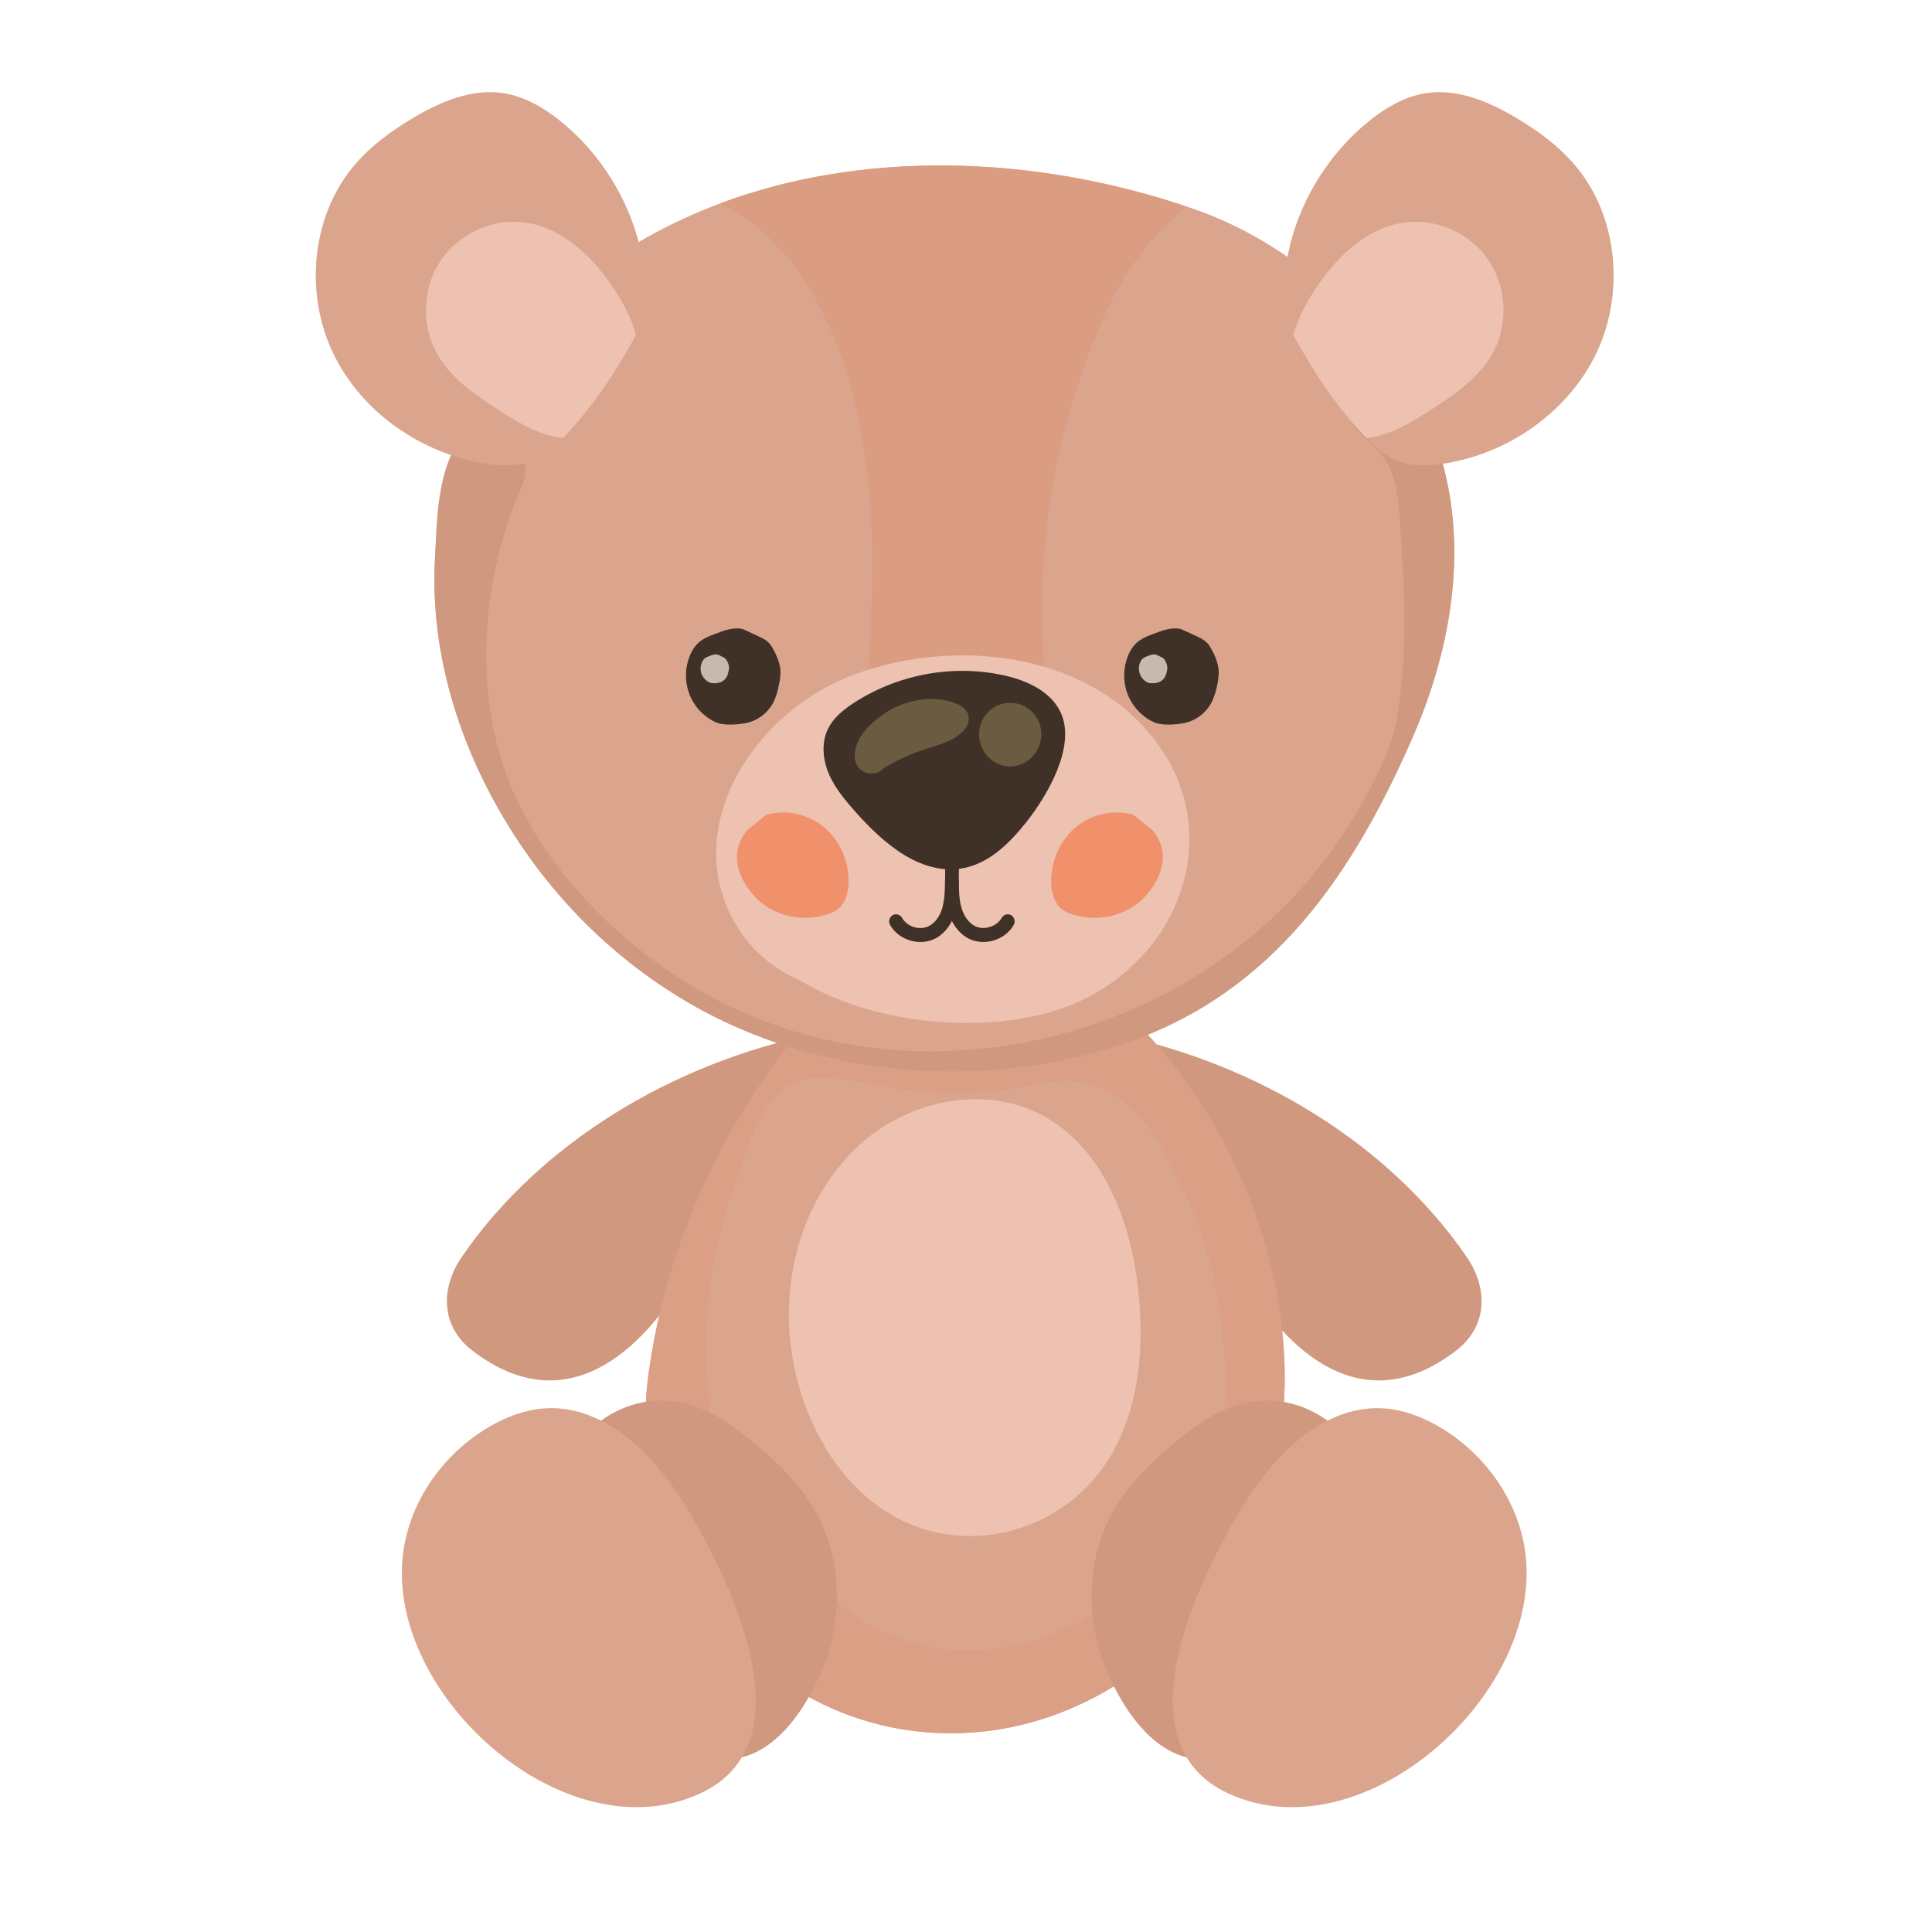 <svg xmlns="http://www.w3.org/2000/svg" xmlns:xlink="http://www.w3.org/1999/xlink" width="60" zoomAndPan="magnify" viewBox="0 0 45 45" height="60" preserveAspectRatio="xMidYMid meet" version="1.0"><defs><clipPath id="153f38802d"><path d="M 29 2.035 L 37.844 2.035 L 37.844 11 L 29 11 Z M 29 2.035 " clip-rule="nonzero"/></clipPath><clipPath id="d3d3e0733d"><path d="M 7.094 2.035 L 16 2.035 L 16 11 L 7.094 11 Z M 7.094 2.035 " clip-rule="nonzero"/></clipPath></defs><path fill="#d0987f" d="M 19.027 24.074 C 15.629 24.758 12.551 26.66 10.758 29.273 C 10.262 29.996 10.25 30.887 11.016 31.469 C 13.195 33.125 14.957 31.473 16.004 29.691 C 17.246 27.57 18.938 25.789 21.168 24.359 C 21.312 24.266 21.48 24.125 21.418 23.98 C 21.359 23.832 21.133 23.812 20.953 23.824 C 20.305 23.863 19.66 23.949 19.027 24.074 Z M 19.027 24.074 " fill-opacity="1" fill-rule="nonzero"/><path fill="#d0987f" d="M 25.891 24.074 C 29.289 24.758 32.367 26.66 34.16 29.273 C 34.656 29.996 34.668 30.887 33.902 31.469 C 31.723 33.125 29.961 31.473 28.918 29.691 C 27.672 27.57 25.98 25.789 23.75 24.359 C 23.605 24.266 23.438 24.125 23.5 23.98 C 23.559 23.832 23.785 23.812 23.965 23.824 C 24.613 23.863 25.258 23.949 25.891 24.074 Z M 25.891 24.074 " fill-opacity="1" fill-rule="nonzero"/><path fill="#dba58d" d="M 15.398 30.461 C 15.277 30.949 15.184 31.445 15.113 31.941 C 14.457 36.516 18.113 40.805 22.852 40.336 C 25.801 40.043 28.426 37.832 29.438 35.016 C 30.852 31.066 29.023 25.996 25.945 23.34 C 25.004 22.527 23.832 21.84 22.582 21.695 C 21.145 21.527 20.391 22.16 19.414 23.156 C 17.48 25.133 16.066 27.738 15.398 30.461 Z M 15.398 30.461 " fill-opacity="1" fill-rule="nonzero"/><path fill="#da9f84" d="M 25.945 23.34 C 25.004 22.527 23.832 21.84 22.582 21.695 C 21.145 21.527 20.391 22.16 19.414 23.156 C 17.48 25.133 16.066 27.738 15.398 30.461 C 15.277 30.949 15.184 31.445 15.113 31.941 C 14.457 36.516 18.113 40.805 22.852 40.336 C 25.801 40.043 28.426 37.832 29.438 35.016 C 30.852 31.066 29.023 25.996 25.945 23.34 Z M 28.539 32.531 C 28.523 33.855 27.648 35.305 26.84 36.344 C 26.113 37.281 25.059 37.953 23.914 38.254 C 22.746 38.566 21.484 38.488 20.371 37.914 C 19.645 37.539 19.066 36.957 18.582 36.305 C 18.078 35.633 17.332 35.07 16.934 34.316 C 16.496 33.484 16.461 32.254 16.457 31.332 C 16.453 30.07 16.672 28.809 17.105 27.629 C 17.453 26.676 17.77 25.23 18.945 25.113 C 19.449 25.062 19.949 25.199 20.445 25.293 C 21.688 25.527 22.977 25.508 24.211 25.242 C 26.125 24.832 27.016 26.434 27.707 28.031 C 28.332 29.469 28.559 30.973 28.539 32.531 Z M 28.539 32.531 " fill-opacity="1" fill-rule="nonzero"/><path fill="#d0987f" d="M 16.781 40.977 C 17.895 41.055 18.707 39.965 19.16 38.867 C 19.656 37.668 19.609 36.23 18.945 35.117 C 18.598 34.531 18.098 34.051 17.574 33.617 C 17.156 33.266 16.707 32.934 16.191 32.758 C 14.762 32.273 13.527 33.152 12.906 34.426 C 12.223 35.824 12.508 37.699 13.543 38.852 C 14.125 39.496 15.527 40.609 16.328 40.883 C 16.48 40.934 16.633 40.965 16.781 40.977 Z M 16.781 40.977 " fill-opacity="1" fill-rule="nonzero"/><path fill="#dba58d" d="M 15.879 34.934 C 15.133 33.766 13.977 32.68 12.621 32.809 C 12.195 32.848 11.789 33.008 11.418 33.219 C 10.391 33.812 9.609 34.855 9.41 36.035 C 8.848 39.363 13.129 43.242 16.309 41.773 C 18.891 40.582 16.973 36.734 15.973 35.086 C 15.941 35.035 15.91 34.984 15.879 34.934 Z M 15.879 34.934 " fill-opacity="1" fill-rule="nonzero"/><path fill="#d0987f" d="M 28.141 40.977 C 27.023 41.055 26.211 39.965 25.758 38.867 C 25.262 37.668 25.309 36.23 25.973 35.117 C 26.324 34.531 26.82 34.051 27.344 33.617 C 27.762 33.266 28.211 32.934 28.727 32.758 C 30.16 32.273 31.391 33.152 32.012 34.426 C 32.695 35.824 32.41 37.699 31.375 38.852 C 30.793 39.496 29.391 40.609 28.594 40.883 C 28.438 40.934 28.285 40.965 28.141 40.977 Z M 28.141 40.977 " fill-opacity="1" fill-rule="nonzero"/><path fill="#dba58d" d="M 29.039 34.934 C 29.789 33.766 30.941 32.68 32.297 32.809 C 32.723 32.848 33.129 33.008 33.5 33.219 C 34.527 33.812 35.309 34.855 35.508 36.035 C 36.07 39.363 31.789 43.242 28.609 41.773 C 26.027 40.582 27.945 36.734 28.945 35.086 C 28.977 35.035 29.008 34.984 29.039 34.934 Z M 29.039 34.934 " fill-opacity="1" fill-rule="nonzero"/><path fill="#edc2b1" d="M 18.375 30.547 C 18.336 33.07 20 35.902 22.781 35.773 C 23.867 35.723 24.922 35.176 25.594 34.312 C 26.293 33.414 26.559 32.238 26.566 31.094 C 26.574 29.258 26.039 26.992 24.359 26.023 C 23 25.242 21.176 25.605 20.02 26.668 C 18.93 27.668 18.398 29.098 18.375 30.547 Z M 18.375 30.547 " fill-opacity="1" fill-rule="nonzero"/><path fill="#dba58d" d="M 11.809 19.18 C 12.906 20.984 14.473 22.527 16.402 23.559 C 19.344 25.125 23.051 25.383 26.223 24.293 C 29.684 23.105 31.52 20.324 32.887 17.211 C 33.832 15.066 34.227 12.633 33.488 10.418 C 32.672 7.98 30.375 5.762 27.82 4.871 C 23.828 3.48 19.168 3.406 15.438 5.328 C 9.734 8.266 8.773 14.188 11.809 19.18 Z M 11.809 19.18 " fill-opacity="1" fill-rule="nonzero"/><path fill="#da9d81" d="M 19.875 9.246 C 20.605 12.102 20.254 15.082 20.035 17.996 C 20.379 17.906 20.73 17.848 21.09 17.805 C 21.383 17.766 21.68 17.742 21.977 17.711 C 22.043 17.703 22.109 17.695 22.176 17.688 C 22.18 17.688 22.18 17.688 22.184 17.684 C 22.191 17.684 22.199 17.684 22.215 17.68 C 22.324 17.66 22.434 17.637 22.539 17.617 C 22.77 17.578 23.008 17.555 23.238 17.527 C 23.332 17.516 23.426 17.504 23.52 17.492 C 23.445 17.504 23.684 17.469 23.746 17.461 C 23.969 17.422 24.191 17.379 24.402 17.312 C 24.41 17.309 24.43 17.301 24.441 17.297 C 24.449 17.289 24.457 17.285 24.469 17.281 C 24.301 15.637 24.188 13.98 24.375 12.332 C 24.574 10.57 25.059 8.801 25.801 7.191 C 26.254 6.207 26.887 5.441 27.633 4.812 C 24.145 3.637 20.176 3.465 16.766 4.742 C 18.43 5.527 19.406 7.402 19.875 9.246 Z M 19.875 9.246 " fill-opacity="1" fill-rule="nonzero"/><path fill="#d0987f" d="M 11.672 12.695 C 11.785 12.285 11.922 11.887 12.082 11.508 C 12.18 11.285 12.285 11.043 12.223 10.809 C 12.133 10.488 11.535 10.207 11.234 10.133 C 10.824 10.035 10.711 10.152 10.52 10.57 C 10.172 11.32 10.168 12.262 10.129 13.074 C 10.027 15.23 10.699 17.359 11.809 19.18 C 12.906 20.984 14.473 22.527 16.402 23.559 C 19.344 25.129 23.051 25.383 26.223 24.293 C 29.684 23.105 31.52 20.324 32.887 17.211 C 33.832 15.066 34.227 12.633 33.488 10.418 C 33.309 9.891 33.062 9.094 32.559 8.785 C 31.871 8.367 31.074 9.25 31.539 9.922 C 31.727 10.191 32.016 10.375 32.211 10.641 C 32.52 11.051 32.566 11.598 32.602 12.109 C 32.715 13.664 32.793 15.098 32.551 16.641 C 32.422 17.457 31.992 18.262 31.57 18.977 C 28.574 24.043 21.754 25.992 16.586 23.23 C 14.684 22.215 12.867 20.484 11.973 18.48 C 11.191 16.727 11.156 14.578 11.672 12.695 Z M 11.672 12.695 " fill-opacity="1" fill-rule="nonzero"/><path fill="#edc2b1" d="M 27.145 17.598 C 25.711 15.273 22.449 14.777 19.906 15.707 C 17.523 16.578 15.746 19.387 17.215 21.652 C 17.566 22.203 18.07 22.59 18.648 22.844 C 20.32 23.852 22.766 24.07 24.488 23.566 C 27.141 22.801 28.562 19.902 27.145 17.598 Z M 27.145 17.598 " fill-opacity="1" fill-rule="nonzero"/><path fill="#f0916b" d="M 26.398 18.977 C 25.941 18.848 25.43 18.957 25.059 19.266 C 24.688 19.574 24.469 20.07 24.484 20.566 C 24.492 20.785 24.551 21.02 24.711 21.16 C 24.797 21.234 24.902 21.277 25.008 21.309 C 25.582 21.48 26.246 21.336 26.664 20.891 C 27.078 20.445 27.27 19.844 26.844 19.336 Z M 26.398 18.977 " fill-opacity="1" fill-rule="nonzero"/><path fill="#f0916b" d="M 17.852 18.977 C 18.309 18.848 18.82 18.957 19.191 19.266 C 19.562 19.574 19.781 20.07 19.766 20.566 C 19.758 20.785 19.695 21.02 19.535 21.16 C 19.453 21.234 19.348 21.277 19.242 21.309 C 18.668 21.48 18.004 21.336 17.586 20.891 C 17.172 20.445 16.98 19.844 17.406 19.336 Z M 17.852 18.977 " fill-opacity="1" fill-rule="nonzero"/><path fill="#3f3127" d="M 18.176 15.73 C 18.172 15.801 18.16 15.871 18.145 15.941 C 18.117 16.094 18.074 16.246 18 16.383 C 17.887 16.586 17.699 16.742 17.484 16.812 C 17.359 16.855 17.227 16.867 17.094 16.875 C 16.977 16.879 16.855 16.879 16.742 16.848 C 16.648 16.82 16.559 16.77 16.477 16.711 C 16.262 16.559 16.102 16.332 16.027 16.082 C 15.953 15.828 15.961 15.551 16.055 15.305 C 16.109 15.156 16.199 15.016 16.324 14.926 C 16.414 14.859 16.52 14.816 16.625 14.777 C 16.746 14.734 16.863 14.68 16.992 14.656 C 17.086 14.637 17.238 14.621 17.328 14.664 C 17.438 14.715 17.547 14.766 17.656 14.816 C 17.738 14.855 17.82 14.891 17.887 14.953 C 17.965 15.023 18.012 15.121 18.059 15.215 C 18.109 15.324 18.156 15.438 18.172 15.559 C 18.18 15.617 18.184 15.676 18.176 15.73 Z M 18.176 15.73 " fill-opacity="1" fill-rule="nonzero"/><path fill="#c8b8ae" d="M 16.98 15.57 C 16.977 15.59 16.977 15.613 16.969 15.633 C 16.961 15.68 16.949 15.727 16.926 15.766 C 16.891 15.828 16.836 15.875 16.77 15.895 C 16.734 15.906 16.695 15.914 16.652 15.914 C 16.617 15.914 16.582 15.914 16.551 15.906 C 16.52 15.898 16.492 15.883 16.469 15.863 C 16.406 15.82 16.355 15.75 16.332 15.676 C 16.312 15.602 16.312 15.516 16.344 15.441 C 16.359 15.398 16.387 15.355 16.422 15.328 C 16.449 15.309 16.48 15.297 16.512 15.285 C 16.551 15.27 16.586 15.254 16.625 15.246 C 16.652 15.242 16.699 15.238 16.727 15.25 C 16.758 15.266 16.789 15.281 16.824 15.297 C 16.848 15.309 16.871 15.32 16.895 15.336 C 16.914 15.359 16.93 15.387 16.945 15.414 C 16.961 15.449 16.973 15.48 16.98 15.52 C 16.98 15.535 16.98 15.555 16.98 15.57 Z M 16.98 15.57 " fill-opacity="1" fill-rule="nonzero"/><path fill="#3f3127" d="M 28.383 15.73 C 28.379 15.801 28.367 15.871 28.355 15.941 C 28.324 16.094 28.281 16.246 28.207 16.383 C 28.094 16.586 27.906 16.742 27.691 16.812 C 27.566 16.855 27.434 16.867 27.301 16.875 C 27.184 16.879 27.062 16.879 26.949 16.848 C 26.855 16.82 26.766 16.77 26.684 16.711 C 26.473 16.559 26.309 16.332 26.234 16.082 C 26.16 15.828 26.168 15.551 26.262 15.305 C 26.316 15.156 26.406 15.016 26.531 14.926 C 26.621 14.859 26.727 14.816 26.832 14.777 C 26.953 14.734 27.07 14.68 27.199 14.656 C 27.293 14.637 27.445 14.621 27.535 14.664 C 27.645 14.715 27.754 14.766 27.867 14.816 C 27.945 14.855 28.027 14.891 28.094 14.953 C 28.172 15.023 28.219 15.121 28.266 15.215 C 28.316 15.324 28.363 15.438 28.379 15.559 C 28.387 15.617 28.391 15.676 28.383 15.73 Z M 28.383 15.73 " fill-opacity="1" fill-rule="nonzero"/><path fill="#c8b8ae" d="M 27.188 15.57 C 27.188 15.59 27.184 15.613 27.18 15.633 C 27.168 15.68 27.156 15.727 27.133 15.766 C 27.102 15.828 27.043 15.875 26.977 15.895 C 26.941 15.906 26.902 15.914 26.863 15.914 C 26.828 15.914 26.789 15.914 26.758 15.906 C 26.727 15.898 26.699 15.883 26.676 15.863 C 26.613 15.82 26.562 15.75 26.543 15.676 C 26.52 15.602 26.52 15.516 26.551 15.441 C 26.566 15.398 26.594 15.355 26.629 15.328 C 26.656 15.309 26.688 15.297 26.719 15.285 C 26.758 15.27 26.793 15.254 26.832 15.246 C 26.859 15.242 26.906 15.238 26.934 15.25 C 26.965 15.266 27 15.281 27.031 15.297 C 27.055 15.309 27.082 15.32 27.102 15.336 C 27.125 15.359 27.137 15.387 27.152 15.414 C 27.168 15.449 27.18 15.48 27.188 15.52 C 27.188 15.535 27.188 15.555 27.188 15.57 Z M 27.188 15.57 " fill-opacity="1" fill-rule="nonzero"/><path fill="#3f3127" d="M 20.855 15.895 C 20.504 16.02 20.164 16.188 19.852 16.395 C 19.625 16.547 19.406 16.73 19.285 16.977 C 19.141 17.27 19.16 17.629 19.27 17.938 C 19.383 18.242 19.582 18.512 19.797 18.762 C 20.414 19.484 21.32 20.375 22.359 20.234 C 23.004 20.148 23.512 19.648 23.914 19.137 C 24.391 18.531 25.07 17.387 24.707 16.598 C 24.484 16.117 23.949 15.863 23.434 15.742 C 22.586 15.543 21.68 15.602 20.855 15.895 Z M 20.855 15.895 " fill-opacity="1" fill-rule="nonzero"/><path fill="#6b5b41" d="M 21.605 16.281 C 21.25 16.305 20.898 16.414 20.602 16.617 C 20.25 16.852 19.824 17.266 19.922 17.73 C 19.938 17.82 20.02 17.922 20.098 17.965 C 20.199 18.02 20.289 18.023 20.398 18.004 C 20.469 17.996 20.52 17.945 20.57 17.902 C 20.574 17.902 20.574 17.902 20.574 17.898 C 20.887 17.703 21.234 17.551 21.586 17.438 C 21.766 17.379 21.945 17.328 22.117 17.25 C 22.285 17.168 22.5 17.027 22.551 16.832 C 22.676 16.367 21.91 16.262 21.605 16.281 Z M 21.605 16.281 " fill-opacity="1" fill-rule="nonzero"/><path fill="#6b5b41" d="M 24.156 16.734 C 24.09 16.621 24.004 16.535 23.895 16.469 C 23.781 16.402 23.66 16.371 23.527 16.371 C 23.398 16.371 23.277 16.402 23.164 16.469 C 23.055 16.535 22.969 16.621 22.902 16.734 C 22.836 16.848 22.805 16.969 22.805 17.102 C 22.805 17.234 22.836 17.359 22.902 17.473 C 22.906 17.48 22.91 17.484 22.914 17.492 C 22.977 17.602 23.062 17.688 23.168 17.75 C 23.281 17.816 23.398 17.852 23.527 17.852 C 23.656 17.852 23.777 17.816 23.891 17.75 C 23.996 17.688 24.082 17.602 24.145 17.492 C 24.148 17.484 24.152 17.48 24.156 17.473 C 24.223 17.359 24.254 17.234 24.254 17.102 C 24.254 16.969 24.223 16.848 24.156 16.734 Z M 24.156 16.734 " fill-opacity="1" fill-rule="nonzero"/><path fill="#3f3127" d="M 21.438 21.941 C 21.363 21.941 21.289 21.93 21.215 21.91 C 21.004 21.852 20.828 21.719 20.73 21.539 C 20.688 21.461 20.715 21.363 20.793 21.316 C 20.867 21.273 20.969 21.301 21.012 21.379 C 21.066 21.48 21.172 21.562 21.301 21.598 C 21.426 21.633 21.555 21.617 21.656 21.559 C 21.84 21.453 21.922 21.246 21.953 21.129 C 22.004 20.938 22.008 20.723 22.012 20.512 L 22.031 18.91 C 22.031 18.82 22.102 18.75 22.195 18.746 C 22.285 18.75 22.355 18.824 22.352 18.914 L 22.332 20.52 C 22.332 20.746 22.328 20.98 22.262 21.219 C 22.184 21.5 22.027 21.719 21.816 21.844 C 21.703 21.906 21.574 21.941 21.438 21.941 Z M 21.438 21.941 " fill-opacity="1" fill-rule="nonzero"/><path fill="#3f3127" d="M 22.906 21.941 C 22.77 21.941 22.641 21.906 22.527 21.844 C 22.316 21.719 22.16 21.5 22.082 21.219 C 22.016 20.984 22.012 20.746 22.012 20.516 C 22.008 20.426 22.078 20.355 22.168 20.352 C 22.168 20.352 22.172 20.352 22.172 20.352 C 22.258 20.352 22.332 20.426 22.332 20.512 C 22.336 20.723 22.336 20.938 22.391 21.129 C 22.422 21.246 22.504 21.453 22.688 21.559 C 22.789 21.617 22.918 21.633 23.043 21.594 C 23.172 21.559 23.273 21.48 23.332 21.379 C 23.375 21.301 23.473 21.273 23.551 21.316 C 23.629 21.363 23.656 21.461 23.613 21.539 C 23.516 21.719 23.336 21.852 23.129 21.91 C 23.055 21.93 22.98 21.941 22.906 21.941 Z M 22.906 21.941 " fill-opacity="1" fill-rule="nonzero"/><g clip-path="url(#153f38802d)"><path fill="#dba58d" d="M 29.918 7.219 C 29.793 5.59 30.555 3.949 31.793 2.898 C 32.215 2.539 32.707 2.238 33.254 2.164 C 33.957 2.07 34.656 2.359 35.27 2.719 C 35.812 3.035 36.324 3.41 36.723 3.895 C 37.691 5.074 37.84 6.836 37.188 8.215 C 36.531 9.594 35.141 10.559 33.645 10.797 C 33.281 10.852 32.902 10.871 32.562 10.738 C 32.223 10.609 31.953 10.344 31.703 10.078 C 30.953 9.266 30.371 8.316 29.871 7.328 Z M 29.918 7.219 " fill-opacity="1" fill-rule="nonzero"/></g><path fill="#edc2b1" d="M 31.82 10.195 C 31.887 10.191 31.953 10.188 32.023 10.172 C 32.488 10.074 32.902 9.82 33.301 9.562 C 33.879 9.195 34.473 8.789 34.793 8.18 C 35.133 7.523 35.086 6.676 34.672 6.062 C 34.258 5.449 33.492 5.094 32.762 5.176 C 31.832 5.281 31.086 6.02 30.582 6.82 C 30.387 7.125 30.223 7.453 30.125 7.805 C 30.57 8.617 31.074 9.395 31.703 10.074 C 31.742 10.117 31.781 10.156 31.82 10.195 Z M 31.82 10.195 " fill-opacity="1" fill-rule="nonzero"/><g clip-path="url(#d3d3e0733d)"><path fill="#dba58d" d="M 15.02 7.219 C 15.148 5.59 14.387 3.949 13.148 2.898 C 12.723 2.539 12.234 2.238 11.688 2.164 C 10.984 2.07 10.285 2.359 9.668 2.719 C 9.129 3.035 8.613 3.41 8.215 3.895 C 7.25 5.074 7.098 6.836 7.754 8.215 C 8.41 9.594 9.801 10.559 11.297 10.797 C 11.656 10.852 12.035 10.871 12.375 10.738 C 12.715 10.609 12.988 10.344 13.234 10.078 C 13.988 9.266 14.566 8.316 15.07 7.328 Z M 15.02 7.219 " fill-opacity="1" fill-rule="nonzero"/></g><path fill="#edc2b1" d="M 13.121 10.195 C 13.051 10.191 12.984 10.188 12.914 10.172 C 12.453 10.074 12.039 9.82 11.637 9.562 C 11.059 9.195 10.465 8.789 10.148 8.18 C 9.805 7.523 9.852 6.676 10.27 6.062 C 10.684 5.449 11.445 5.094 12.176 5.176 C 13.109 5.281 13.855 6.02 14.359 6.82 C 14.551 7.125 14.719 7.453 14.812 7.805 C 14.367 8.617 13.863 9.395 13.234 10.074 C 13.199 10.117 13.16 10.156 13.121 10.195 Z M 13.121 10.195 " fill-opacity="1" fill-rule="nonzero"/></svg>